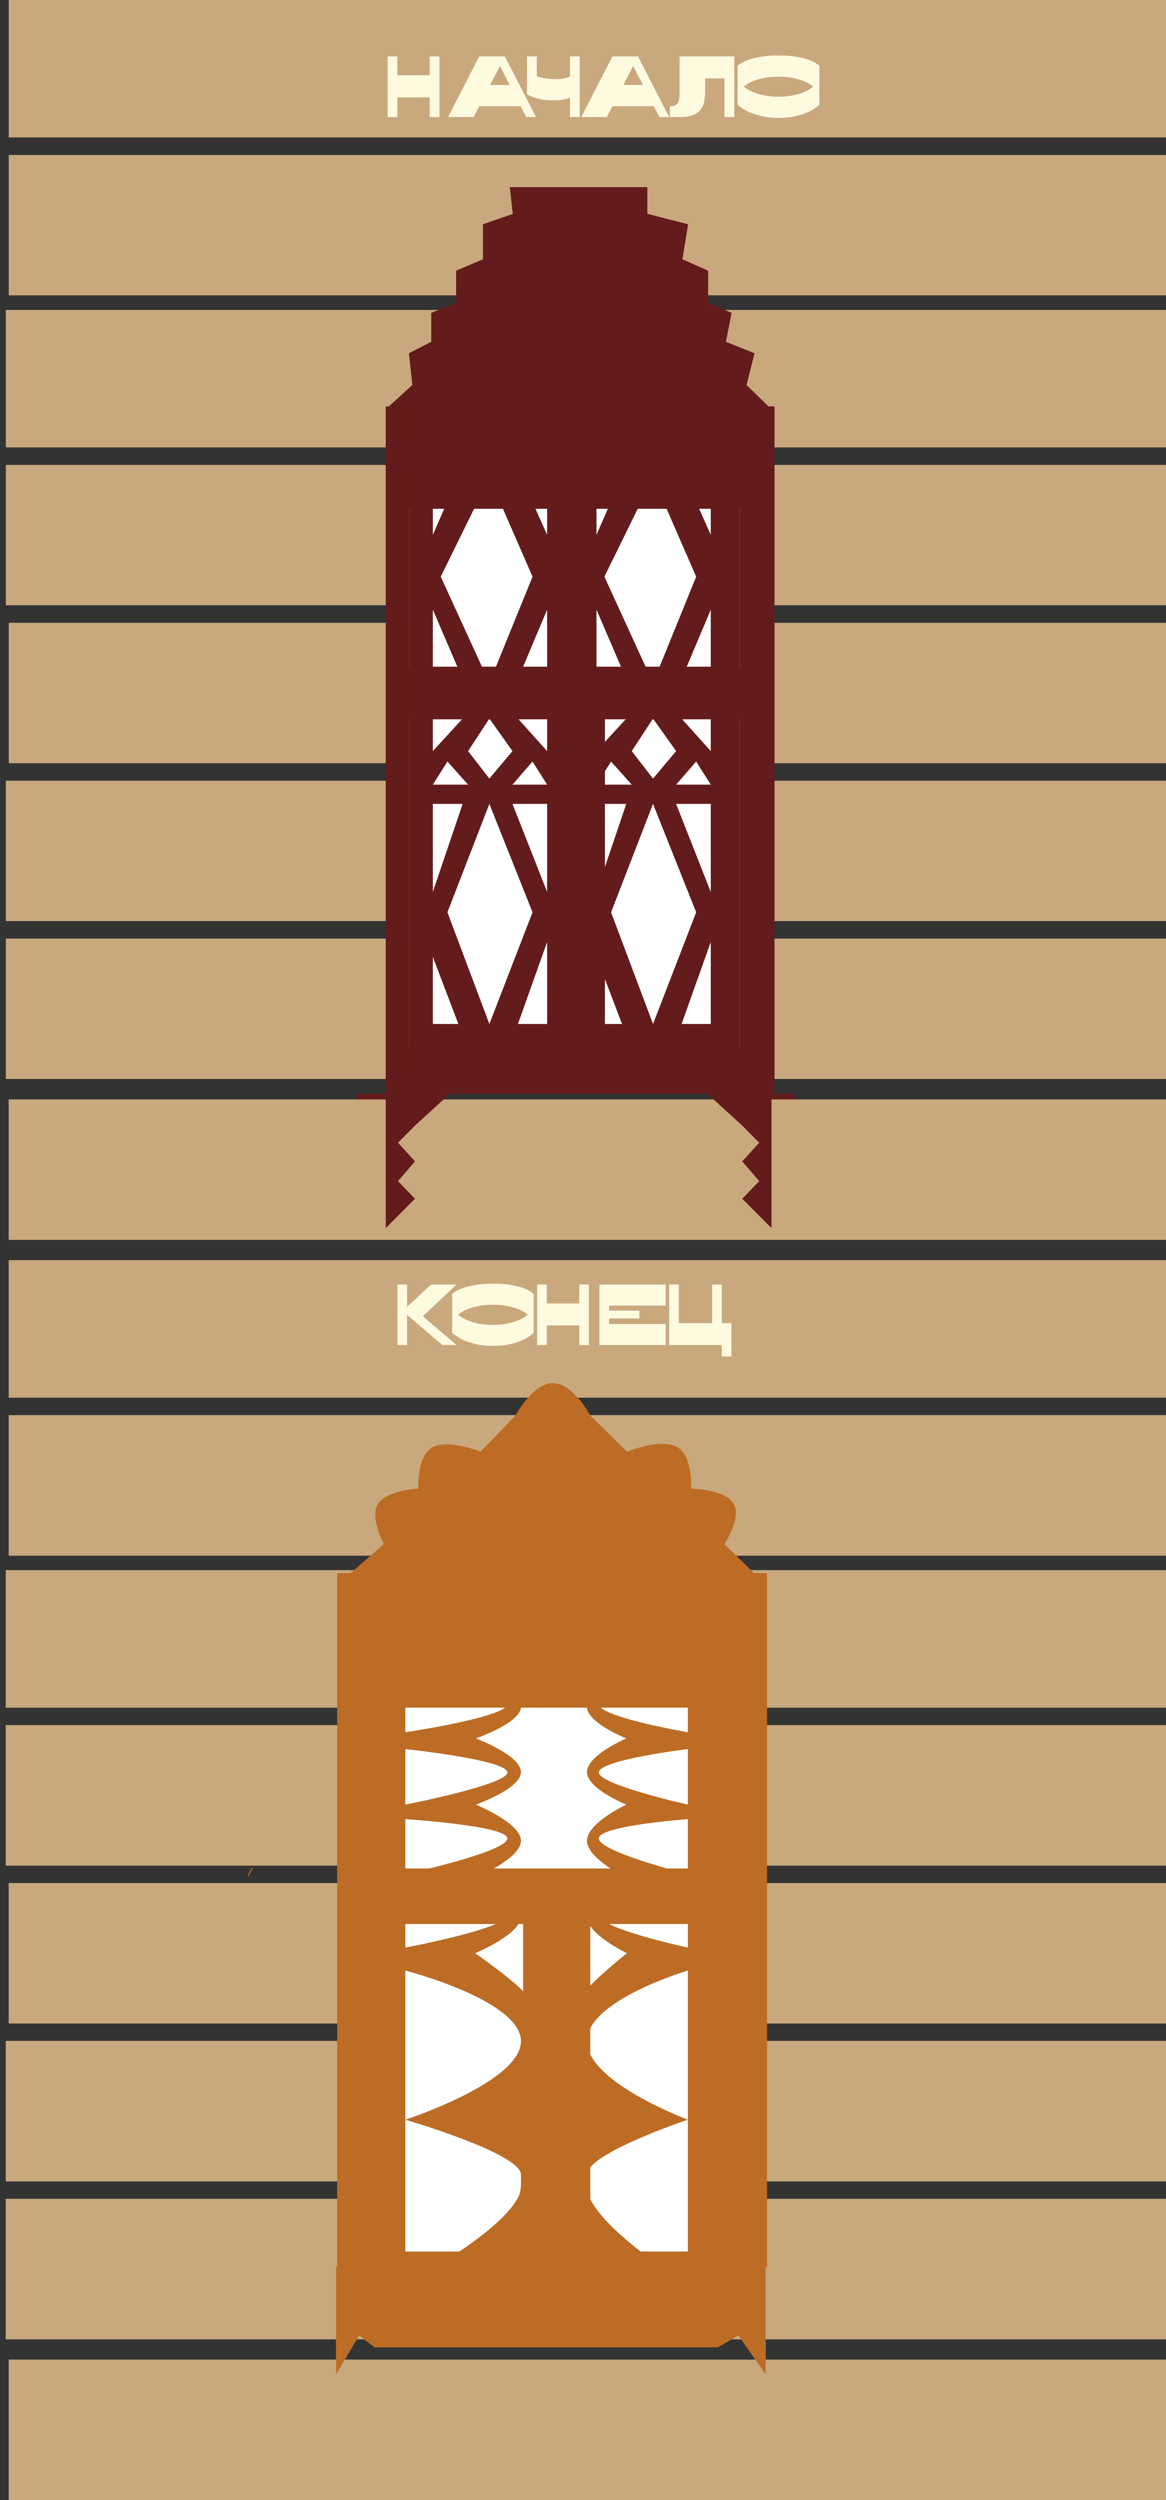 <svg width="399" height="855" viewBox="0 0 399 855" fill="none" xmlns="http://www.w3.org/2000/svg">
<rect x="0" y="0" width="399" height="855" fill="#333333" stroke="none"/>
<g clip-path="url(#clip0_1532_2515)">
<rect x="3" width="397" height="47" fill="#C9A87D"/>
<rect x="2" y="267" width="398" height="48" fill="#C9A87D"/>
<rect x="2" y="321" width="398" height="48" fill="#C9A87D"/>
<rect x="3" y="376" width="398" height="48" fill="#C9A87D"/>
<rect x="3" y="213" width="397" height="48" fill="#C9A87D"/>
<rect x="2" y="159" width="398" height="48" fill="#C9A87D"/>
<rect x="2" y="106" width="398" height="47" fill="#C9A87D"/>
<rect x="3" y="53" width="397" height="48" fill="#C9A87D"/>
<rect x="3" y="431" width="397" height="47" fill="#C9A87D"/>
<rect x="2" y="698" width="398" height="48" fill="#C9A87D"/>
<rect x="2" y="752" width="398" height="48" fill="#C9A87D"/>
<rect x="3" y="807" width="398" height="48" fill="#C9A87D"/>
<rect x="3" y="644" width="397" height="48" fill="#C9A87D"/>
<rect x="2" y="590" width="398" height="48" fill="#C9A87D"/>
<rect x="2" y="537" width="398" height="47" fill="#C9A87D"/>
<rect x="3" y="484" width="397" height="48" fill="#C9A87D"/>
<rect x="132" y="139" width="133" height="235" fill="#641B1C"/>
<rect x="140" y="174" width="113" height="54" fill="white"/>
<rect x="140" y="246" width="48" height="112" fill="white"/>
<rect x="207" y="246" width="46" height="112" fill="white"/>
<path d="M221.509 64V73.161L235.442 76.713L233.483 88.679L242.299 92.605V103.636L250.332 107.001L248.372 116.91L258.168 120.836L255.425 131.68L264 140H132L141.132 131.68L139.957 120.836L147.597 116.91V107.001L156.097 103.636V92.605L165.305 88.679V76.713L175.493 73.161L174.49 64H221.509Z" fill="#641B1C"/>
<path fill-rule="evenodd" clip-rule="evenodd" d="M144 374H122V420L132 409.96L126.2 403.937L132 397.183L126.2 390.794L132 384.952L144 374Z" fill="#641B1C"/>
<path fill-rule="evenodd" clip-rule="evenodd" d="M250 374H272V420L262 409.96L267.8 403.937L262 397.183L267.8 390.794L262 384.952L250 374Z" fill="#641B1C"/>
<path d="M147.134 215V207.5H156.434V202.37L147.134 204.8V197.3L159.734 194V207.5H168.134V215H147.134ZM179.841 215.3C177.661 215.3 175.671 215.1 173.871 214.7C172.051 214.3 170.541 213.78 169.341 213.14V206.75C169.721 207.01 170.251 207.27 170.931 207.53C171.591 207.79 172.361 208.03 173.241 208.25C174.121 208.47 175.071 208.65 176.091 208.79C177.111 208.93 178.161 209 179.241 209C181.101 209 182.781 208.88 184.281 208.64C185.781 208.42 187.041 207.99 188.061 207.35C187.441 206.97 186.811 206.65 186.171 206.39C185.511 206.13 184.781 205.92 183.981 205.76C183.181 205.62 182.291 205.52 181.311 205.46C180.311 205.4 179.161 205.37 177.861 205.37H171.621V201.47L183.441 197.6H170.541V194.3H190.071V197.6L182.301 200.15C184.061 200.37 185.571 200.7 186.831 201.14C188.091 201.58 189.271 202.19 190.371 202.97V213.14C189.111 213.8 187.621 214.32 185.901 214.7C184.161 215.1 182.141 215.3 179.841 215.3ZM197.278 214.76C197.098 214.88 196.878 214.97 196.618 215.03C196.358 215.11 196.088 215.17 195.808 215.21C195.508 215.25 195.238 215.27 194.998 215.27C194.738 215.29 194.538 215.3 194.398 215.3C194.258 215.3 194.068 215.29 193.828 215.27C193.568 215.27 193.308 215.25 193.048 215.21C192.768 215.17 192.498 215.11 192.238 215.03C191.978 214.97 191.758 214.88 191.578 214.76V210.65C191.738 210.55 191.948 210.46 192.208 210.38C192.468 210.32 192.738 210.27 193.018 210.23C193.298 210.19 193.568 210.16 193.828 210.14H194.998C195.258 210.16 195.528 210.19 195.808 210.23C196.088 210.27 196.368 210.32 196.648 210.38C196.908 210.46 197.118 210.55 197.278 210.65V214.76ZM197.278 205.76C197.098 205.88 196.878 205.97 196.618 206.03C196.358 206.11 196.088 206.17 195.808 206.21C195.508 206.25 195.238 206.27 194.998 206.27C194.738 206.29 194.538 206.3 194.398 206.3C194.258 206.3 194.068 206.29 193.828 206.27C193.568 206.27 193.308 206.25 193.048 206.21C192.768 206.17 192.498 206.11 192.238 206.03C191.978 205.97 191.758 205.88 191.578 205.76V201.65C191.738 201.55 191.948 201.46 192.208 201.38C192.468 201.32 192.738 201.27 193.018 201.23C193.298 201.19 193.568 201.16 193.828 201.14H194.998C195.258 201.16 195.528 201.19 195.808 201.23C196.088 201.27 196.368 201.32 196.648 201.38C196.908 201.46 197.118 201.55 197.278 201.65V205.76ZM210.042 215.3C208.742 215.3 207.512 215.19 206.352 214.97C205.172 214.75 204.092 214.46 203.112 214.1C202.112 213.74 201.222 213.32 200.442 212.84C199.662 212.38 199.012 211.9 198.492 211.4V197.21C199.012 196.75 199.672 196.32 200.472 195.92C201.252 195.54 202.142 195.21 203.142 194.93C204.122 194.65 205.202 194.42 206.382 194.24C207.542 194.08 208.762 194 210.042 194C212.902 194 215.272 194.3 217.152 194.9C219.032 195.52 220.512 196.29 221.592 197.21V211.4C221.072 211.92 220.452 212.41 219.732 212.87C218.992 213.35 218.152 213.77 217.212 214.13C216.252 214.49 215.182 214.77 214.002 214.97C212.802 215.19 211.482 215.3 210.042 215.3ZM210.042 208.1C211.562 208.1 212.872 207.96 213.972 207.68C215.072 207.42 216.002 207.1 216.762 206.72C217.522 206.34 218.132 205.95 218.592 205.55C219.032 205.17 219.362 204.86 219.582 204.62C219.362 204.38 219.032 204.06 218.592 203.66C218.132 203.28 217.522 202.91 216.762 202.55C216.002 202.19 215.072 201.87 213.972 201.59C212.872 201.33 211.562 201.2 210.042 201.2C208.582 201.2 207.312 201.33 206.232 201.59C205.132 201.87 204.202 202.19 203.442 202.55C202.682 202.91 202.072 203.28 201.612 203.66C201.132 204.06 200.772 204.38 200.532 204.62C200.772 204.86 201.132 205.17 201.612 205.55C202.072 205.95 202.682 206.34 203.442 206.72C204.202 207.1 205.132 207.42 206.232 207.68C207.312 207.96 208.582 208.1 210.042 208.1ZM234.329 215.3C233.029 215.3 231.799 215.19 230.639 214.97C229.459 214.75 228.379 214.46 227.399 214.1C226.399 213.74 225.509 213.32 224.729 212.84C223.949 212.38 223.299 211.9 222.779 211.4V197.21C223.299 196.75 223.959 196.32 224.759 195.92C225.539 195.54 226.429 195.21 227.429 194.93C228.409 194.65 229.489 194.42 230.669 194.24C231.829 194.08 233.049 194 234.329 194C237.189 194 239.559 194.3 241.439 194.9C243.319 195.52 244.799 196.29 245.879 197.21V211.4C245.359 211.92 244.739 212.41 244.019 212.87C243.279 213.35 242.439 213.77 241.499 214.13C240.539 214.49 239.469 214.77 238.289 214.97C237.089 215.19 235.769 215.3 234.329 215.3ZM234.329 208.1C235.849 208.1 237.159 207.96 238.259 207.68C239.359 207.42 240.289 207.1 241.049 206.72C241.809 206.34 242.419 205.95 242.879 205.55C243.319 205.17 243.649 204.86 243.869 204.62C243.649 204.38 243.319 204.06 242.879 203.66C242.419 203.28 241.809 202.91 241.049 202.55C240.289 202.19 239.359 201.87 238.259 201.59C237.159 201.33 235.849 201.2 234.329 201.2C232.869 201.2 231.599 201.33 230.519 201.59C229.419 201.87 228.489 202.19 227.729 202.55C226.969 202.91 226.359 203.28 225.899 203.66C225.419 204.06 225.059 204.38 224.819 204.62C225.059 204.86 225.419 205.17 225.899 205.55C226.359 205.95 226.969 206.34 227.729 206.72C228.489 207.1 229.419 207.42 230.519 207.68C231.599 207.96 232.869 208.1 234.329 208.1Z" fill="#641B1C"/>
<path d="M139.302 439.3V446.95L147.522 439.3H156.222L144.702 450.16L156.222 460H151.392L139.302 449.68V460H136.002V439.3H139.302ZM168.673 460.3C166.913 460.3 165.293 460.15 163.813 459.85C162.333 459.57 161.003 459.21 159.823 458.77C158.623 458.33 157.603 457.84 156.763 457.3C155.903 456.78 155.223 456.28 154.723 455.8V442.51C155.203 442.05 155.873 441.61 156.733 441.19C157.593 440.77 158.623 440.39 159.823 440.05C161.003 439.73 162.343 439.47 163.843 439.27C165.323 439.09 166.933 439 168.673 439C170.473 439 172.123 439.09 173.623 439.27C175.103 439.47 176.433 439.73 177.613 440.05C178.773 440.37 179.773 440.74 180.613 441.16C181.453 441.6 182.123 442.05 182.623 442.51V455.8C182.123 456.3 181.453 456.81 180.613 457.33C179.773 457.87 178.773 458.36 177.613 458.8C176.453 459.24 175.133 459.6 173.653 459.88C172.153 460.16 170.493 460.3 168.673 460.3ZM168.673 453.1C170.453 453.1 172.023 452.96 173.383 452.68C174.743 452.42 175.913 452.1 176.893 451.72C177.873 451.34 178.673 450.95 179.293 450.55C179.893 450.17 180.323 449.86 180.583 449.62C180.323 449.38 179.893 449.06 179.293 448.66C178.673 448.28 177.873 447.91 176.893 447.55C175.913 447.19 174.743 446.87 173.383 446.59C172.023 446.33 170.453 446.2 168.673 446.2C166.893 446.2 165.323 446.33 163.963 446.59C162.603 446.87 161.433 447.19 160.453 447.55C159.473 447.91 158.683 448.28 158.083 448.66C157.483 449.06 157.043 449.38 156.763 449.62C157.043 449.86 157.483 450.17 158.083 450.55C158.683 450.95 159.473 451.34 160.453 451.72C161.433 452.1 162.603 452.42 163.963 452.68C165.323 452.96 166.893 453.1 168.673 453.1ZM187.115 439.3V445.78H198.215V439.3H201.515V460H198.215V453.28H187.115V460H183.815V439.3H187.115ZM227.794 439.3V446.5H208.414V448.21H218.794V450.91H208.414V452.8H227.794V460H205.114V439.3H227.794ZM250.291 463.9H246.991V460H228.991V439.3H232.291V452.5H243.691V439.3H246.991V452.5H250.291V463.9Z" fill="#FEFAE0"/>
<rect x="131" y="584" width="114" height="55" fill="white"/>
<rect x="202" y="658" width="43" height="112" fill="white"/>
<rect x="135" y="658" width="44" height="112" fill="white"/>
<path d="M236.488 509.069C236.488 509.069 237.094 498.847 232.429 495.355C226.994 491.286 214.571 496.483 214.571 496.483L201.988 484.084C201.988 484.084 196.044 473 189.203 473C182.362 473 176.418 484.084 176.418 484.084L164.444 496.483C164.444 496.483 152.705 491.609 147.397 495.355C142.61 498.734 143.135 509.069 143.135 509.069C143.135 509.069 132.245 509.655 129.335 514.329C126.42 519.013 131.365 528.043 131.365 528.043L120 538H258L247.853 528.043C247.853 528.043 253.824 519.198 251.1 514.329C248.284 509.297 236.488 509.069 236.488 509.069Z" fill="#BC6C25"/>
<path d="M115 775H262V812L252.686 798.68L245.599 802.75H128.161L122.897 798.68L115 812V775Z" fill="#BC6C25"/>
<path d="M155.237 610.08C154.377 609.8 153.447 609.6 152.447 609.48C151.427 609.36 150.297 609.3 149.057 609.3C147.717 609.3 146.497 609.37 145.397 609.51C144.297 609.65 143.327 609.82 142.487 610.02C141.627 610.24 140.897 610.48 140.297 610.74C139.697 611 139.207 611.25 138.827 611.49V604.8C140.047 604.3 141.567 603.87 143.387 603.51C145.187 603.17 147.157 603 149.297 603C150.557 603 151.747 603.05 152.867 603.15C153.987 603.25 155.017 603.39 155.957 603.57C156.897 603.77 157.727 604 158.447 604.26C159.167 604.52 159.737 604.81 160.157 605.13V610.71L146.657 617.7H160.127V624H138.827V618.6L155.237 610.08ZM177.766 610.08C176.906 609.8 175.976 609.6 174.976 609.48C173.956 609.36 172.826 609.3 171.586 609.3C170.246 609.3 169.026 609.37 167.926 609.51C166.826 609.65 165.856 609.82 165.016 610.02C164.156 610.24 163.426 610.48 162.826 610.74C162.226 611 161.736 611.25 161.356 611.49V604.8C162.576 604.3 164.096 603.87 165.916 603.51C167.716 603.17 169.686 603 171.826 603C173.086 603 174.276 603.05 175.396 603.15C176.516 603.25 177.546 603.39 178.486 603.57C179.426 603.77 180.256 604 180.976 604.26C181.696 604.52 182.266 604.81 182.686 605.13V610.71L169.186 617.7H182.656V624H161.356V618.6L177.766 610.08ZM189.585 623.76C189.405 623.88 189.185 623.97 188.925 624.03C188.665 624.11 188.395 624.17 188.115 624.21C187.815 624.25 187.545 624.27 187.305 624.27C187.045 624.29 186.845 624.3 186.705 624.3C186.565 624.3 186.375 624.29 186.135 624.27C185.875 624.27 185.615 624.25 185.355 624.21C185.075 624.17 184.805 624.11 184.545 624.03C184.285 623.97 184.065 623.88 183.885 623.76V619.65C184.045 619.55 184.255 619.46 184.515 619.38C184.775 619.32 185.045 619.27 185.325 619.23C185.605 619.19 185.875 619.16 186.135 619.14H187.305C187.565 619.16 187.835 619.19 188.115 619.23C188.395 619.27 188.675 619.32 188.955 619.38C189.215 619.46 189.425 619.55 189.585 619.65V623.76ZM189.585 614.76C189.405 614.88 189.185 614.97 188.925 615.03C188.665 615.11 188.395 615.17 188.115 615.21C187.815 615.25 187.545 615.27 187.305 615.27C187.045 615.29 186.845 615.3 186.705 615.3C186.565 615.3 186.375 615.29 186.135 615.27C185.875 615.27 185.615 615.25 185.355 615.21C185.075 615.17 184.805 615.11 184.545 615.03C184.285 614.97 184.065 614.88 183.885 614.76V610.65C184.045 610.55 184.255 610.46 184.515 610.38C184.775 610.32 185.045 610.27 185.325 610.23C185.605 610.19 185.875 610.16 186.135 610.14H187.305C187.565 610.16 187.835 610.19 188.115 610.23C188.395 610.27 188.675 610.32 188.955 610.38C189.215 610.46 189.425 610.55 189.585 610.65V614.76ZM202.349 624.3C201.049 624.3 199.819 624.19 198.659 623.97C197.479 623.75 196.399 623.46 195.419 623.1C194.419 622.74 193.529 622.32 192.749 621.84C191.969 621.38 191.319 620.9 190.799 620.4V606.21C191.319 605.75 191.979 605.32 192.779 604.92C193.559 604.54 194.449 604.21 195.449 603.93C196.429 603.65 197.509 603.42 198.689 603.24C199.849 603.08 201.069 603 202.349 603C205.209 603 207.579 603.3 209.459 603.9C211.339 604.52 212.819 605.29 213.899 606.21V620.4C213.379 620.92 212.759 621.41 212.039 621.87C211.299 622.35 210.459 622.77 209.519 623.13C208.559 623.49 207.489 623.77 206.309 623.97C205.109 624.19 203.789 624.3 202.349 624.3ZM202.349 617.1C203.869 617.1 205.179 616.96 206.279 616.68C207.379 616.42 208.309 616.1 209.069 615.72C209.829 615.34 210.439 614.95 210.899 614.55C211.339 614.17 211.669 613.86 211.889 613.62C211.669 613.38 211.339 613.06 210.899 612.66C210.439 612.28 209.829 611.91 209.069 611.55C208.309 611.19 207.379 610.87 206.279 610.59C205.179 610.33 203.869 610.2 202.349 610.2C200.889 610.2 199.619 610.33 198.539 610.59C197.439 610.87 196.509 611.19 195.749 611.55C194.989 611.91 194.379 612.28 193.919 612.66C193.439 613.06 193.079 613.38 192.839 613.62C193.079 613.86 193.439 614.17 193.919 614.55C194.379 614.95 194.989 615.34 195.749 615.72C196.509 616.1 197.439 616.42 198.539 616.68C199.619 616.96 200.889 617.1 202.349 617.1ZM226.636 624.3C225.336 624.3 224.106 624.19 222.946 623.97C221.766 623.75 220.686 623.46 219.706 623.1C218.706 622.74 217.816 622.32 217.036 621.84C216.256 621.38 215.606 620.9 215.086 620.4V606.21C215.606 605.75 216.266 605.32 217.066 604.92C217.846 604.54 218.736 604.21 219.736 603.93C220.716 603.65 221.796 603.42 222.976 603.24C224.136 603.08 225.356 603 226.636 603C229.496 603 231.866 603.3 233.746 603.9C235.626 604.52 237.106 605.29 238.186 606.21V620.4C237.666 620.92 237.046 621.41 236.326 621.87C235.586 622.35 234.746 622.77 233.806 623.13C232.846 623.49 231.776 623.77 230.596 623.97C229.396 624.19 228.076 624.3 226.636 624.3ZM226.636 617.1C228.156 617.1 229.466 616.96 230.566 616.68C231.666 616.42 232.596 616.1 233.356 615.72C234.116 615.34 234.726 614.95 235.186 614.55C235.626 614.17 235.956 613.86 236.176 613.62C235.956 613.38 235.626 613.06 235.186 612.66C234.726 612.28 234.116 611.91 233.356 611.55C232.596 611.19 231.666 610.87 230.566 610.59C229.466 610.33 228.156 610.2 226.636 610.2C225.176 610.2 223.906 610.33 222.826 610.59C221.726 610.87 220.796 611.19 220.036 611.55C219.276 611.91 218.666 612.28 218.206 612.66C217.726 613.06 217.366 613.38 217.126 613.62C217.366 613.86 217.726 614.17 218.206 614.55C218.666 614.95 219.276 615.34 220.036 615.72C220.796 616.1 221.726 616.42 222.826 616.68C223.906 616.96 225.176 617.1 226.636 617.1Z" fill="#BC6C25"/>
<path d="M135.971 19.3V25.78H147.071V19.3H150.371V40H147.071V33.28H135.971V40H132.671V19.3H135.971ZM172.72 19.3L183.37 40H180.07L178.15 36.28H163.99L162.07 40H153.37L164.02 19.3H172.72ZM171.07 22.51L167.68 29.08H174.46L171.07 22.51ZM195.067 33.4C194.347 33.68 193.527 33.9 192.607 34.06C191.687 34.22 190.657 34.3 189.517 34.3C187.197 34.3 185.277 34.07 183.757 33.61C182.217 33.17 181.087 32.7 180.367 32.2V19.3H183.667V26.05C184.307 26.33 185.157 26.57 186.217 26.77C187.277 26.99 188.607 27.1 190.207 27.1C191.287 27.1 192.227 27.01 193.027 26.83C193.807 26.67 194.487 26.46 195.067 26.2V19.3H198.367V40H195.067V33.4ZM218.306 19.3L228.956 40H225.656L223.736 36.28H209.576L207.656 40H198.956L209.606 19.3H218.306ZM216.656 22.51L213.266 29.08H220.046L216.656 22.51ZM251.246 40H247.946V26.8H241.256V31C241.256 32.28 241.166 33.47 240.986 34.57C240.786 35.67 240.386 36.62 239.786 37.42C239.186 38.24 238.316 38.87 237.176 39.31C236.036 39.77 234.516 40 232.616 40H229.256V36.4C230.396 36.4 231.236 36.09 231.776 35.47C232.296 34.87 232.556 33.78 232.556 32.2V19.3H251.246V40ZM266.387 40.3C264.627 40.3 263.007 40.15 261.527 39.85C260.047 39.57 258.717 39.21 257.537 38.77C256.337 38.33 255.317 37.84 254.477 37.3C253.617 36.78 252.937 36.28 252.437 35.8V22.51C252.917 22.05 253.587 21.61 254.447 21.19C255.307 20.77 256.337 20.39 257.537 20.05C258.717 19.73 260.057 19.47 261.557 19.27C263.037 19.09 264.647 19 266.387 19C268.187 19 269.837 19.09 271.337 19.27C272.817 19.47 274.147 19.73 275.327 20.05C276.487 20.37 277.487 20.74 278.327 21.16C279.167 21.6 279.837 22.05 280.337 22.51V35.8C279.837 36.3 279.167 36.81 278.327 37.33C277.487 37.87 276.487 38.36 275.327 38.8C274.167 39.24 272.847 39.6 271.367 39.88C269.867 40.16 268.207 40.3 266.387 40.3ZM266.387 33.1C268.167 33.1 269.737 32.96 271.097 32.68C272.457 32.42 273.627 32.1 274.607 31.72C275.587 31.34 276.387 30.95 277.007 30.55C277.607 30.17 278.037 29.86 278.297 29.62C278.037 29.38 277.607 29.06 277.007 28.66C276.387 28.28 275.587 27.91 274.607 27.55C273.627 27.19 272.457 26.87 271.097 26.59C269.737 26.33 268.167 26.2 266.387 26.2C264.607 26.2 263.037 26.33 261.677 26.59C260.317 26.87 259.147 27.19 258.167 27.55C257.187 27.91 256.397 28.28 255.797 28.66C255.197 29.06 254.757 29.38 254.477 29.62C254.757 29.86 255.197 30.17 255.797 30.55C256.397 30.95 257.187 31.34 258.167 31.72C259.147 32.1 260.317 32.42 261.677 32.68C263.037 32.96 264.607 33.1 266.387 33.1Z" fill="#FEFAE0"/>
<rect x="3" y="376" width="398" height="48" fill="#C9A87D"/>
<rect x="3" y="431" width="397" height="47" fill="#C9A87D"/>
<rect x="2" y="698" width="398" height="48" fill="#C9A87D"/>
<rect x="2" y="752" width="398" height="48" fill="#C9A87D"/>
<rect x="3" y="807" width="398" height="48" fill="#C9A87D"/>
<rect x="3" y="644" width="397" height="48" fill="#C9A87D"/>
<rect x="2" y="590" width="398" height="48" fill="#C9A87D"/>
<rect x="2" y="537" width="398" height="47" fill="#C9A87D"/>
<rect x="3" y="484" width="397" height="48" fill="#C9A87D"/>
<rect x="132" y="139" width="133" height="235" fill="#641B1C"/>
<rect x="140" y="174" width="113" height="54" fill="white"/>
<rect x="140" y="246" width="48" height="112" fill="white"/>
<rect x="207" y="246" width="46" height="112" fill="white"/>
<path d="M221.509 64V73.161L235.442 76.713L233.483 88.679L242.299 92.605V103.636L250.332 107.001L248.372 116.91L258.168 120.836L255.425 131.68L264 140H132L141.132 131.68L139.957 120.836L147.597 116.91V107.001L156.097 103.636V92.605L165.305 88.679V76.713L175.493 73.161L174.49 64H221.509Z" fill="#641B1C"/>
<path fill-rule="evenodd" clip-rule="evenodd" d="M197 153H140V366H197V153ZM150.818 197.218L167.46 233.534L182.23 197.218L167.46 163.349L150.818 197.218ZM167.46 350.194L153.106 311.997L167.46 274.929L182.23 311.997L167.46 350.194ZM160.179 256.866L167.46 266.274L175.365 256.866L167.46 245.764L160.179 256.866ZM158.307 232.216L148.113 208.508V232.216H158.307ZM187.223 208.508V232.216H177.237L187.223 208.508ZM178.485 163.349L187.223 182.918V163.349H178.485ZM148.113 163.349H156.642L148.113 182.918V163.349ZM177.237 350.194L187.223 322.158V350.194H177.237ZM148.113 327.239L156.85 350.194H148.113V327.239ZM158.307 274.929H148.113V305.035L158.307 274.929ZM187.223 305.035V274.929H175.365L187.223 305.035ZM175.365 268.344L182.23 260.441L187.223 268.344H175.365ZM187.223 256.866L177.237 245.764H187.223V256.866ZM160.179 268.344L153.106 260.441L148.113 268.344H160.179ZM148.113 245.764H158.307L148.113 256.866V245.764Z" fill="#641B1C"/>
<path fill-rule="evenodd" clip-rule="evenodd" d="M253 153H196V366H253V153ZM206.818 197.218L223.46 233.534L238.23 197.218L223.46 163.349L206.818 197.218ZM223.46 350.194L209.106 311.997L223.46 274.929L238.23 311.997L223.46 350.194ZM216.179 256.866L223.46 266.274L231.365 256.866L223.46 245.764L216.179 256.866ZM214.307 232.216L204.113 208.508V232.216H214.307ZM243.223 208.508V232.216H233.237L243.223 208.508ZM234.485 163.349L243.223 182.918V163.349H234.485ZM204.113 163.349H212.642L204.113 182.918V163.349ZM233.237 350.194L243.223 322.158V350.194H233.237ZM204.113 327.239L212.85 350.194H204.113V327.239ZM214.307 274.929H204.113V305.035L214.307 274.929ZM243.223 305.035V274.929H231.365L243.223 305.035ZM231.365 268.344L238.23 260.441L243.223 268.344H231.365ZM243.223 256.866L233.237 245.764H243.223V256.866ZM216.179 268.344L209.106 260.441L204.113 268.344H216.179ZM204.113 245.764H214.307L204.113 256.866V245.764Z" fill="#641B1C"/>
<path fill-rule="evenodd" clip-rule="evenodd" d="M154 374H132V420L142 409.96L136.2 403.937L142 397.183L136.2 390.794L142 384.952L154 374Z" fill="#641B1C"/>
<path fill-rule="evenodd" clip-rule="evenodd" d="M242 374H264V420L254 409.96L259.8 403.937L254 397.183L259.8 390.794L254 384.952L242 374Z" fill="#641B1C"/>
<path d="M139.302 439.3V446.95L147.522 439.3H156.222L144.702 450.16L156.222 460H151.392L139.302 449.68V460H136.002V439.3H139.302ZM168.673 460.3C166.913 460.3 165.293 460.15 163.813 459.85C162.333 459.57 161.003 459.21 159.823 458.77C158.623 458.33 157.603 457.84 156.763 457.3C155.903 456.78 155.223 456.28 154.723 455.8V442.51C155.203 442.05 155.873 441.61 156.733 441.19C157.593 440.77 158.623 440.39 159.823 440.05C161.003 439.73 162.343 439.47 163.843 439.27C165.323 439.09 166.933 439 168.673 439C170.473 439 172.123 439.09 173.623 439.27C175.103 439.47 176.433 439.73 177.613 440.05C178.773 440.37 179.773 440.74 180.613 441.16C181.453 441.6 182.123 442.05 182.623 442.51V455.8C182.123 456.3 181.453 456.81 180.613 457.33C179.773 457.87 178.773 458.36 177.613 458.8C176.453 459.24 175.133 459.6 173.653 459.88C172.153 460.16 170.493 460.3 168.673 460.3ZM168.673 453.1C170.453 453.1 172.023 452.96 173.383 452.68C174.743 452.42 175.913 452.1 176.893 451.72C177.873 451.34 178.673 450.95 179.293 450.55C179.893 450.17 180.323 449.86 180.583 449.62C180.323 449.38 179.893 449.06 179.293 448.66C178.673 448.28 177.873 447.91 176.893 447.55C175.913 447.19 174.743 446.87 173.383 446.59C172.023 446.33 170.453 446.2 168.673 446.2C166.893 446.2 165.323 446.33 163.963 446.59C162.603 446.87 161.433 447.19 160.453 447.55C159.473 447.91 158.683 448.28 158.083 448.66C157.483 449.06 157.043 449.38 156.763 449.62C157.043 449.86 157.483 450.17 158.083 450.55C158.683 450.95 159.473 451.34 160.453 451.72C161.433 452.1 162.603 452.42 163.963 452.68C165.323 452.96 166.893 453.1 168.673 453.1ZM187.115 439.3V445.78H198.215V439.3H201.515V460H198.215V453.28H187.115V460H183.815V439.3H187.115ZM227.794 439.3V446.5H208.414V448.21H218.794V450.91H208.414V452.8H227.794V460H205.114V439.3H227.794ZM250.291 463.9H246.991V460H228.991V439.3H232.291V452.5H243.691V439.3H246.991V452.5H250.291V463.9Z" fill="#FEFAE0"/>
<path fill-rule="evenodd" clip-rule="evenodd" d="M262.47 538H115.384V561.777V579.419V585.171V604.155V609.14V627.932V633.876V653.052V660.913V711.92V768.103V775.39H262.47V768.103V711.92V661.105V649.025V631.383V626.014V606.839V602.621V584.979V579.802V561.777V538ZM84.917 641.93C84.9 640.618 85.642 639.421 86.715 638.378L84.917 641.93Z" fill="#BC6C25"/>
<rect x="131" y="584" width="114" height="55" fill="white"/>
<rect x="202" y="658" width="43" height="112" fill="white"/>
<rect x="135" y="658" width="44" height="112" fill="white"/>
<path d="M236.488 509.069C236.488 509.069 237.094 498.847 232.429 495.355C226.994 491.286 214.571 496.483 214.571 496.483L201.988 484.084C201.988 484.084 196.044 473 189.203 473C182.362 473 176.418 484.084 176.418 484.084L164.444 496.483C164.444 496.483 152.705 491.609 147.397 495.355C142.61 498.734 143.135 509.069 143.135 509.069C143.135 509.069 132.245 509.655 129.335 514.329C126.42 519.013 131.365 528.043 131.365 528.043L120 538H258L247.853 528.043C247.853 528.043 253.824 519.198 251.1 514.329C248.284 509.297 236.488 509.069 236.488 509.069Z" fill="#BC6C25"/>
<path d="M115 775H262V812L252.686 798.68L245.599 802.75H128.161L122.897 798.68L115 812V775Z" fill="#BC6C25"/>
<path d="M135.971 19.3V25.78H147.071V19.3H150.371V40H147.071V33.28H135.971V40H132.671V19.3H135.971ZM172.72 19.3L183.37 40H180.07L178.15 36.28H163.99L162.07 40H153.37L164.02 19.3H172.72ZM171.07 22.51L167.68 29.08H174.46L171.07 22.51ZM195.067 33.4C194.347 33.68 193.527 33.9 192.607 34.06C191.687 34.22 190.657 34.3 189.517 34.3C187.197 34.3 185.277 34.07 183.757 33.61C182.217 33.17 181.087 32.7 180.367 32.2V19.3H183.667V26.05C184.307 26.33 185.157 26.57 186.217 26.77C187.277 26.99 188.607 27.1 190.207 27.1C191.287 27.1 192.227 27.01 193.027 26.83C193.807 26.67 194.487 26.46 195.067 26.2V19.3H198.367V40H195.067V33.4ZM218.306 19.3L228.956 40H225.656L223.736 36.28H209.576L207.656 40H198.956L209.606 19.3H218.306ZM216.656 22.51L213.266 29.08H220.046L216.656 22.51ZM251.246 40H247.946V26.8H241.256V31C241.256 32.28 241.166 33.47 240.986 34.57C240.786 35.67 240.386 36.62 239.786 37.42C239.186 38.24 238.316 38.87 237.176 39.31C236.036 39.77 234.516 40 232.616 40H229.256V36.4C230.396 36.4 231.236 36.09 231.776 35.47C232.296 34.87 232.556 33.78 232.556 32.2V19.3H251.246V40ZM266.387 40.3C264.627 40.3 263.007 40.15 261.527 39.85C260.047 39.57 258.717 39.21 257.537 38.77C256.337 38.33 255.317 37.84 254.477 37.3C253.617 36.78 252.937 36.28 252.437 35.8V22.51C252.917 22.05 253.587 21.61 254.447 21.19C255.307 20.77 256.337 20.39 257.537 20.05C258.717 19.73 260.057 19.47 261.557 19.27C263.037 19.09 264.647 19 266.387 19C268.187 19 269.837 19.09 271.337 19.27C272.817 19.47 274.147 19.73 275.327 20.05C276.487 20.37 277.487 20.74 278.327 21.16C279.167 21.6 279.837 22.05 280.337 22.51V35.8C279.837 36.3 279.167 36.81 278.327 37.33C277.487 37.87 276.487 38.36 275.327 38.8C274.167 39.24 272.847 39.6 271.367 39.88C269.867 40.16 268.207 40.3 266.387 40.3ZM266.387 33.1C268.167 33.1 269.737 32.96 271.097 32.68C272.457 32.42 273.627 32.1 274.607 31.72C275.587 31.34 276.387 30.95 277.007 30.55C277.607 30.17 278.037 29.86 278.297 29.62C278.037 29.38 277.607 29.06 277.007 28.66C276.387 28.28 275.587 27.91 274.607 27.55C273.627 27.19 272.457 26.87 271.097 26.59C269.737 26.33 268.167 26.2 266.387 26.2C264.607 26.2 263.037 26.33 261.677 26.59C260.317 26.87 259.147 27.19 258.167 27.55C257.187 27.91 256.397 28.28 255.797 28.66C255.197 29.06 254.757 29.38 254.477 29.62C254.757 29.86 255.197 30.17 255.797 30.55C256.397 30.95 257.187 31.34 258.167 31.72C259.147 32.1 260.317 32.42 261.677 32.68C263.037 32.96 264.607 33.1 266.387 33.1Z" fill="#FEFAE0"/>
<path fill-rule="evenodd" clip-rule="evenodd" d="M247.5 551H214.334V571.134C214.334 571.134 199.851 577.936 200.861 584.173C201.74 589.599 214.334 594.528 214.334 594.528C214.334 594.528 200.581 600.369 200.861 606.225C201.13 611.85 214.334 617.155 214.334 617.155C214.334 617.155 200.989 623.391 200.861 629.427C200.731 635.582 214.334 642.082 214.334 642.082C214.334 642.082 200.404 649.245 200.861 655.697C201.288 661.725 214.541 667.969 214.541 667.969C214.541 667.969 205.508 675.149 200.861 680.241C168.224 716.006 207.137 787.168 214.334 788.39C222.426 789.763 235.384 788.39 235.384 788.39H247.5V551ZM235.384 724.92V673.913C235.384 673.913 200.861 684.076 200.861 698.074C200.861 712.072 235.384 724.92 235.384 724.92ZM235.384 724.92C235.384 724.92 200.861 736.425 200.861 743.711C200.861 744.076 200.856 744.458 200.851 744.851C200.824 746.94 200.792 749.335 201.487 750.998C206.935 764.037 235.384 781.103 235.384 781.103V724.92ZM235.384 646.876V666.052C235.384 666.052 204.976 659.532 204.917 654.93L206.715 651.378C209.449 648.723 235.384 646.876 235.384 646.876ZM235.384 640.932V622.14C235.384 622.14 205.216 624.3 204.917 628.66C204.602 633.253 235.384 640.932 235.384 640.932ZM235.384 598.171V617.155C235.384 617.155 205.169 610.414 204.917 606.225C204.655 601.863 235.384 598.171 235.384 598.171ZM235.384 592.419V574.777C235.384 574.777 204.854 578.417 204.917 582.831C204.98 587.199 235.384 592.419 235.384 592.419Z" fill="#BC6C25"/>
<path fill-rule="evenodd" clip-rule="evenodd" d="M124.823 551H162.826V571.134C162.826 571.134 179.421 577.936 178.263 584.173C177.256 589.599 162.826 594.528 162.826 594.528C162.826 594.528 178.584 600.369 178.263 606.225C177.955 611.85 162.826 617.155 162.826 617.155C162.826 617.155 178.116 623.391 178.263 629.427C178.413 635.582 162.826 642.082 162.826 642.082C162.826 642.082 178.787 649.245 178.263 655.697C177.774 661.725 162.589 667.969 162.589 667.969C162.589 667.969 172.939 675.149 178.263 680.241C215.66 716.006 191.246 787.168 183 788.39C173.727 789.763 138.706 788.39 138.706 788.39H124.823V551ZM138.706 724.92V673.913C138.706 673.913 178.263 684.076 178.263 698.074C178.263 712.072 138.706 724.92 138.706 724.92ZM138.706 724.92C138.706 724.92 178.263 736.425 178.263 743.711C178.263 744.076 178.269 744.458 178.275 744.851C178.306 746.94 178.342 749.335 177.546 750.998C171.304 764.037 138.706 781.103 138.706 781.103V724.92ZM138.706 646.876V666.052C138.706 666.052 173.548 659.532 173.616 654.93L171.555 651.378C168.423 648.723 138.706 646.876 138.706 646.876ZM138.706 640.932V622.14C138.706 622.14 173.273 624.3 173.616 628.66C173.977 633.253 138.706 640.932 138.706 640.932ZM138.706 598.171V617.155C138.706 617.155 173.327 610.414 173.616 606.225C173.917 601.863 138.706 598.171 138.706 598.171ZM138.706 592.419V574.777C138.706 574.777 173.688 578.417 173.616 582.831C173.544 587.199 138.706 592.419 138.706 592.419Z" fill="#BC6C25"/>
</g>
<defs>
<clipPath id="clip0_1532_2515">
<rect width="399" height="855" fill="white"/>
</clipPath>
</defs>
</svg>
